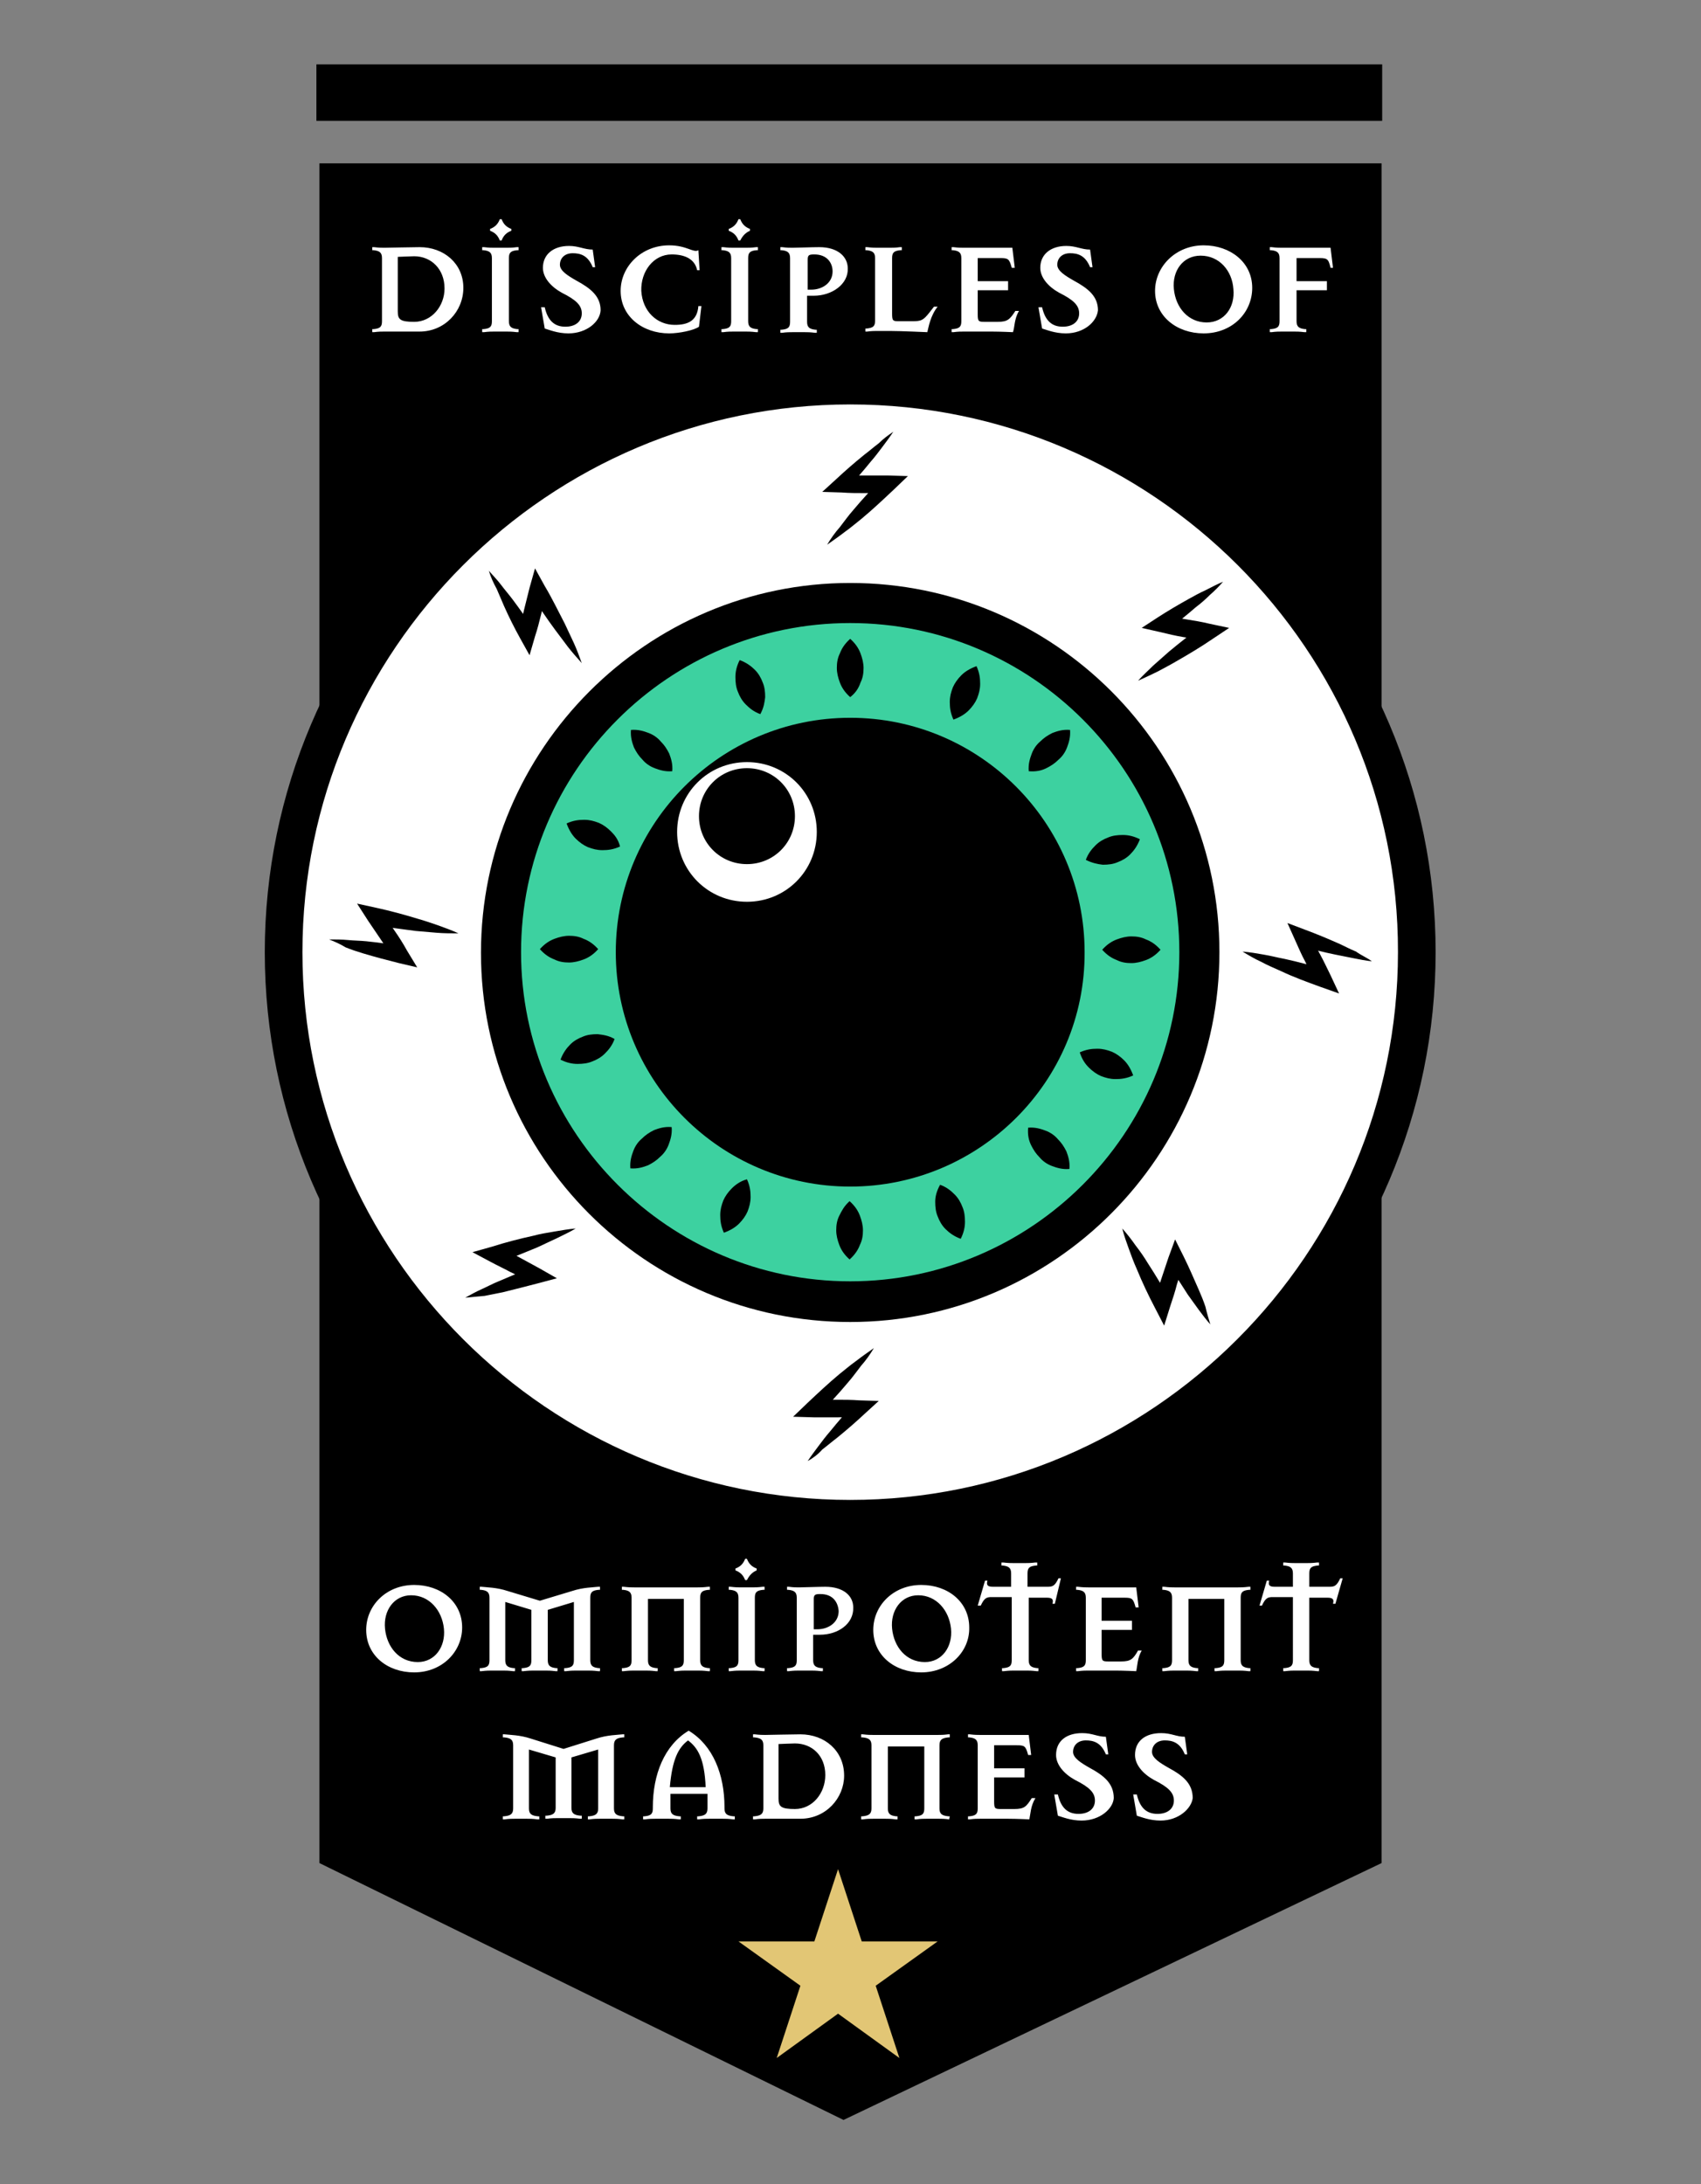 <?xml version="1.0" encoding="utf-8"?>
<!-- Generator: Adobe Illustrator 23.0.4, SVG Export Plug-In . SVG Version: 6.00 Build 0)  -->
<svg version="1.1" id="Layer_1" xmlns="http://www.w3.org/2000/svg" xmlns:xlink="http://www.w3.org/1999/xlink" x="0px" y="0px"
	 viewBox="0 0 280.1 359.7" style="enable-background:new 0 0 280.1 359.7;" xml:space="preserve">
<rect x="0" y="0" width="280.1" height="359.7" fill="#808080" stroke="none"/>
<style type="text/css">
	.st0{fill:#FFFFFF;}
	.st1{fill:#3DD1A0;}
	.st2{fill:none;}
	.st3{fill:#E2C675;}
</style>
<path d="M227.5,26.9H52.6v279.9l86.3,42.3l88.6-42.3V26.9z"/>
<circle class="st0" cx="140" cy="156.8" r="93.3"/>
<path d="M140,253.2c-53.2,0-96.4-43.3-96.4-96.4S86.9,60.4,140,60.4c53.2,0,96.4,43.3,96.4,96.4S193.2,253.2,140,253.2L140,253.2z
	 M140,66.6c-49.7,0-90.2,40.5-90.2,90.2S90.3,247,140,247s90.2-40.5,90.2-90.2C230.3,107.1,189.8,66.6,140,66.6L140,66.6z"/>
<circle class="st1" cx="140" cy="156.8" r="57.5"/>
<path d="M140,217.7c-33.6,0-60.8-27.3-60.8-60.8S106.5,96,140,96c33.6,0,60.8,27.3,60.8,60.8S173.6,217.7,140,217.7L140,217.7z
	 M140,102.6c-29.9,0-54.2,24.3-54.2,54.2S110.2,211,140,211s54.2-24.3,54.2-54.2S169.9,102.6,140,102.6z"/>
<circle cx="140" cy="156.8" r="35.5"/>
<path d="M140,195.4c-21.3,0-38.6-17.3-38.6-38.6s17.3-38.6,38.6-38.6s38.6,17.3,38.6,38.6C178.7,178.1,161.3,195.4,140,195.4z
	 M140,124.4c-17.9,0-32.4,14.5-32.4,32.4s14.5,32.4,32.4,32.4s32.4-14.5,32.4-32.4S157.9,124.4,140,124.4z"/>
<path class="st2" d="M140,114.8v-9.5"/>
<path d="M140,114.8c-0.9-0.8-1.4-1.6-1.7-2.4s-0.5-1.6-0.5-2.4s0.1-1.6,0.5-2.4c0.3-0.8,0.8-1.6,1.7-2.4c0.9,0.8,1.4,1.6,1.7,2.4
	s0.5,1.6,0.5,2.4s-0.1,1.6-0.5,2.4C141.4,113.3,140.9,114.1,140,114.8z"/>
<path class="st2" d="M169.4,127l6.7-6.7"/>
<path d="M169.4,127c-0.1-1.2,0.2-2.1,0.5-2.9s0.8-1.5,1.4-2c0.6-0.6,1.2-1,2-1.4c0.8-0.3,1.7-0.6,2.9-0.5c0.1,1.2-0.2,2.1-0.5,2.9
	s-0.8,1.5-1.4,2c-0.6,0.6-1.2,1-2,1.4S170.6,127.1,169.4,127z"/>
<path class="st2" d="M181.5,156.4h9.5"/>
<path d="M181.5,156.4c0.8-0.9,1.6-1.4,2.4-1.7c0.8-0.3,1.6-0.5,2.4-0.5c0.8,0,1.6,0.1,2.4,0.5c0.8,0.3,1.6,0.8,2.4,1.7
	c-0.8,0.9-1.6,1.4-2.4,1.7c-0.8,0.3-1.6,0.5-2.4,0.5c-0.8,0-1.6-0.1-2.4-0.5C183.1,157.8,182.3,157.3,181.5,156.4z"/>
<path class="st2" d="M169.3,185.7l6.7,6.8"/>
<path d="M169.3,185.7c1.2-0.1,2.1,0.2,2.9,0.5c0.8,0.3,1.5,0.8,2,1.4c0.6,0.6,1,1.2,1.4,2c0.3,0.8,0.6,1.7,0.5,2.9
	c-1.2,0.1-2.1-0.2-2.9-0.5c-0.8-0.3-1.5-0.8-2-1.4c-0.6-0.6-1-1.2-1.4-2S169.2,186.9,169.3,185.7z"/>
<path class="st2" d="M139.9,197.8v9.6"/>
<path d="M139.9,197.8c0.9,0.8,1.4,1.6,1.7,2.4c0.3,0.8,0.5,1.6,0.5,2.4c0,0.8-0.1,1.6-0.5,2.4c-0.3,0.8-0.8,1.6-1.7,2.4
	c-0.9-0.8-1.4-1.6-1.7-2.4c-0.3-0.8-0.5-1.6-0.5-2.4c0-0.8,0.1-1.6,0.5-2.4C138.6,199.4,139,198.6,139.9,197.8z"/>
<path class="st2" d="M110.6,185.6l-6.7,6.8"/>
<path d="M110.6,185.6c0.1,1.2-0.2,2.1-0.5,2.9c-0.3,0.8-0.8,1.5-1.4,2c-0.6,0.6-1.2,1-2,1.4c-0.8,0.3-1.7,0.6-2.9,0.5
	c-0.1-1.2,0.2-2.1,0.5-2.9c0.3-0.8,0.8-1.5,1.4-2c0.6-0.6,1.2-1,2-1.4C108.5,185.8,109.4,185.5,110.6,185.6z"/>
<path class="st2" d="M98.5,156.3H89"/>
<path d="M98.5,156.3c-0.8,0.9-1.6,1.4-2.4,1.7s-1.6,0.5-2.4,0.5s-1.6-0.1-2.4-0.5c-0.8-0.3-1.6-0.8-2.4-1.7c0.8-0.9,1.6-1.4,2.4-1.7
	s1.6-0.5,2.4-0.5s1.6,0.1,2.4,0.5C96.9,154.9,97.7,155.4,98.5,156.3z"/>
<path class="st2" d="M110.7,127l-6.7-6.8"/>
<path d="M110.7,127c-1.2,0.1-2.1-0.2-2.9-0.5s-1.5-0.8-2-1.4c-0.6-0.6-1-1.2-1.4-2c-0.3-0.8-0.6-1.7-0.5-2.9
	c1.2-0.1,2.1,0.2,2.9,0.5s1.5,0.8,2,1.4c0.6,0.6,1,1.2,1.4,2C110.5,124.9,110.8,125.8,110.7,127z"/>
<path class="st2" d="M178.8,141.6l8.9-3.4"/>
<path d="M178.8,141.6c0.4-1.1,1-1.8,1.6-2.4c0.6-0.6,1.3-1,2.1-1.3c0.7-0.3,1.5-0.4,2.4-0.4s1.8,0.2,2.8,0.7c-0.4,1.1-1,1.9-1.6,2.5
	s-1.3,1-2.1,1.3c-0.7,0.3-1.5,0.4-2.4,0.4C180.7,142.3,179.8,142.1,178.8,141.6z"/>
<path class="st2" d="M177.8,173.3l8.8,3.9"/>
<path d="M177.8,173.3c1.1-0.5,2-0.6,2.9-0.6s1.6,0.2,2.4,0.5c0.7,0.3,1.4,0.8,2,1.4c0.6,0.6,1.1,1.4,1.5,2.5c-1.1,0.5-2,0.6-2.9,0.6
	s-1.6-0.2-2.4-0.5c-0.7-0.3-1.4-0.8-2-1.4C178.7,175.2,178.2,174.5,177.8,173.3z"/>
<path class="st2" d="M154.8,195.1l3.4,8.9"/>
<path d="M154.8,195.1c1.1,0.4,1.8,1,2.4,1.6c0.6,0.6,1,1.3,1.3,2.1c0.3,0.7,0.4,1.5,0.4,2.4s-0.2,1.8-0.7,2.8
	c-1.1-0.4-1.9-1-2.5-1.6s-1-1.3-1.3-2.1c-0.3-0.7-0.4-1.5-0.4-2.4C154,197.1,154.2,196.2,154.8,195.1z"/>
<g>
	<path class="st2" d="M123,194.2l-3.9,8.7"/>
	<path d="M123,194.2c0.5,1.1,0.6,2,0.6,2.9s-0.2,1.6-0.5,2.4c-0.3,0.7-0.8,1.4-1.4,2s-1.4,1.1-2.5,1.5c-0.5-1.1-0.6-2-0.6-2.9
		s0.2-1.6,0.5-2.4c0.3-0.7,0.8-1.4,1.4-2S121.9,194.5,123,194.2z"/>
</g>
<g>
	<path class="st2" d="M101.2,171.1l-8.9,3.4"/>
	<path d="M101.2,171.1c-0.4,1.1-1,1.8-1.6,2.4c-0.6,0.6-1.3,1-2.1,1.3c-0.7,0.3-1.5,0.4-2.4,0.4s-1.8-0.2-2.8-0.7
		c0.4-1.1,1-1.9,1.6-2.5s1.3-1,2.1-1.3c0.7-0.3,1.5-0.4,2.4-0.4C99.2,170.4,100.2,170.5,101.2,171.1z"/>
</g>
<g>
	<path class="st2" d="M102.1,139.4l-8.7-3.9"/>
	<path d="M102.1,139.4c-1.1,0.5-2,0.6-2.9,0.6s-1.6-0.2-2.4-0.5c-0.7-0.3-1.4-0.8-2-1.4c-0.6-0.6-1.1-1.4-1.5-2.5
		c1.1-0.5,2-0.6,2.9-0.6s1.6,0.2,2.4,0.5c0.7,0.3,1.4,0.8,2,1.4C101.2,137.5,101.8,138.2,102.1,139.4z"/>
</g>
<g>
	<path class="st2" d="M125.2,117.6l-3.4-8.9"/>
	<path d="M125.2,117.6c-1.1-0.4-1.8-1-2.4-1.6s-1-1.3-1.3-2.1c-0.3-0.7-0.4-1.5-0.4-2.4s0.2-1.8,0.7-2.8c1.1,0.4,1.9,1,2.5,1.6
		s1,1.3,1.3,2.1c0.3,0.7,0.4,1.5,0.4,2.4C125.9,115.6,125.8,116.5,125.2,117.6z"/>
</g>
<g>
	<path class="st2" d="M157,118.5l3.9-8.7"/>
	<path d="M157,118.5c-0.5-1.1-0.6-2-0.6-2.9s0.2-1.6,0.5-2.4c0.3-0.7,0.8-1.4,1.4-2c0.6-0.6,1.4-1.1,2.5-1.5c0.5,1.1,0.6,2,0.6,2.9
		s-0.2,1.6-0.5,2.4c-0.3,0.7-0.8,1.4-1.4,2C158.9,117.6,158.1,118.1,157,118.5z"/>
</g>
<g>
	<path d="M147.1,71.1c-0.6,0.9-1.2,1.7-1.8,2.5s-1.2,1.6-1.9,2.4c-1.3,1.6-2.6,3.1-4,4.6l-0.9-2.2c1.3-0.1,2.5-0.1,3.8-0.1h3.8
		l3.4,0.1l-2.4,2.3c-1.7,1.6-3.4,3.2-5.2,4.7c-0.9,0.7-1.8,1.5-2.8,2.2c-0.9,0.7-1.9,1.4-2.9,2.1c0.6-1,1.3-2,2.1-2.9
		c0.7-0.9,1.4-1.9,2.2-2.8c1.5-1.8,3.1-3.5,4.7-5.2l1,2.4h-3.8c-1.3,0-2.5,0-3.8-0.1l-3.2-0.1l2.3-2.1c1.5-1.4,3-2.7,4.6-4
		c0.8-0.6,1.6-1.3,2.4-1.9C145.4,72.3,146.2,71.7,147.1,71.1L147.1,71.1z"/>
</g>
<g>
	<path d="M201.4,95.8c-0.7,0.8-1.4,1.5-2.2,2.2c-0.7,0.7-1.5,1.4-2.3,2c-1.5,1.3-3.1,2.6-4.7,3.8l-0.5-2.4c1.2,0.2,2.5,0.4,3.7,0.6
		s2.5,0.4,3.7,0.7l3.3,0.7l-2.7,1.8c-1.9,1.3-3.9,2.5-6,3.7c-1,0.6-2,1.1-3.1,1.7c-1,0.5-2.1,1-3.2,1.5c0.8-0.9,1.7-1.7,2.5-2.5
		c0.9-0.8,1.8-1.6,2.6-2.3c1.8-1.5,3.6-2.9,5.5-4.3l0.5,2.5c-1.2-0.2-2.5-0.4-3.7-0.6s-2.5-0.5-3.7-0.8l-3.1-0.7l2.6-1.7
		c1.7-1.1,3.4-2.1,5.2-3.1c0.9-0.5,1.8-1,2.7-1.4C199.5,96.7,200.4,96.2,201.4,95.8L201.4,95.8z"/>
</g>
<g>
	<path d="M225.9,158.3c-1-0.1-2-0.3-3-0.5l-3-0.6c-2-0.4-3.9-0.9-5.9-1.5l1.6-1.8l1.8,3.3c0.6,1.1,1.1,2.2,1.7,3.4l1.4,3l-3.1-1.1
		c-2.2-0.8-4.4-1.6-6.5-2.6c-1.1-0.5-2.1-0.9-3.2-1.5c-1.1-0.5-2.1-1.1-3.1-1.7c1.2,0.1,2.4,0.3,3.5,0.5c1.2,0.2,2.3,0.5,3.4,0.7
		c2.3,0.5,4.5,1.1,6.8,1.8l-1.7,1.9c-0.6-1.1-1.2-2.2-1.7-3.3c-0.6-1.1-1.1-2.3-1.6-3.4L212,152l2.9,1.1c1.9,0.7,3.8,1.5,5.6,2.3
		c0.9,0.4,1.8,0.9,2.8,1.3C224.1,157.3,225.1,157.7,225.9,158.3L225.9,158.3z"/>
</g>
<g>
	<path d="M199.3,218.1c-0.7-0.8-1.3-1.6-1.9-2.4c-0.6-0.8-1.2-1.7-1.8-2.5c-1.1-1.7-2.2-3.4-3.2-5.1l2.4-0.2c-0.3,1.2-0.6,2.4-1,3.6
		c-0.3,1.2-0.7,2.4-1.1,3.6l-1,3.2l-1.5-2.9c-1.1-2.1-2.1-4.2-3-6.4c-0.5-1.1-0.9-2.2-1.3-3.3c-0.4-1.1-0.8-2.2-1.1-3.4
		c0.8,0.9,1.5,1.8,2.2,2.8c0.7,0.9,1.4,1.9,2,2.9c1.3,2,2.5,4,3.6,6l-2.5,0.3c0.3-1.2,0.7-2.4,1.1-3.6l1.2-3.6l1.1-3l1.4,2.8
		c0.9,1.8,1.7,3.7,2.5,5.5c0.4,0.9,0.8,1.9,1.1,2.8C198.7,216.1,199,217.1,199.3,218.1L199.3,218.1z"/>
</g>
<g>
	<path d="M133,240.6c0.6-0.9,1.2-1.7,1.8-2.5s1.2-1.6,1.9-2.4c1.3-1.6,2.6-3.1,4-4.6l0.9,2.2c-1.3,0.1-2.5,0.1-3.8,0.1H134l-3.4-0.1
		l2.4-2.3c1.7-1.6,3.4-3.2,5.2-4.7c0.9-0.7,1.8-1.5,2.8-2.2c0.9-0.7,1.9-1.4,2.9-2.1c-0.6,1-1.3,2-2.1,2.9c-0.7,0.9-1.4,1.9-2.2,2.8
		c-1.5,1.8-3.1,3.5-4.7,5.2l-1-2.4h3.8c1.3,0,2.5,0,3.8,0.1l3.2,0.1l-2.3,2.1c-1.5,1.4-3,2.7-4.6,4c-0.8,0.6-1.6,1.3-2.4,1.9
		C134.7,239.5,133.9,240.1,133,240.6z"/>
</g>
<g>
	<path d="M76.6,213.7c0.9-0.5,1.8-1,2.7-1.4c0.9-0.4,1.8-0.9,2.8-1.3c1.9-0.8,3.7-1.6,5.6-2.3l-0.2,2.4c-1.1-0.5-2.3-1.1-3.4-1.6
		c-1.1-0.6-2.2-1.1-3.3-1.7l-3-1.6l3.2-0.9c2.2-0.7,4.5-1.3,6.8-1.8c1.1-0.3,2.3-0.5,3.5-0.7s2.3-0.4,3.5-0.5
		c-1,0.6-2.1,1.1-3.1,1.6c-1.1,0.5-2.1,1-3.2,1.5c-2.2,0.9-4.3,1.8-6.5,2.5l0.2-2.5c1.1,0.5,2.3,1.1,3.4,1.7l3.3,1.8l2.8,1.6l-3,0.8
		c-1.9,0.5-3.9,1-5.9,1.5l-3,0.6C78.6,213.5,77.6,213.6,76.6,213.7L76.6,213.7z"/>
</g>
<g>
	<path d="M54.2,154.7c1,0,2.1,0,3.1,0.1s2,0.1,3,0.2c2,0.2,4,0.5,6,0.8l-1.4,2c-0.7-1-1.5-2-2.2-3.1c-0.7-1-1.4-2.1-2.1-3.1
		l-1.8-2.8l3.2,0.7c2.3,0.5,4.5,1.1,6.8,1.8c1.1,0.3,2.2,0.7,3.4,1.1c1.1,0.4,2.2,0.8,3.3,1.3c-1.2,0-2.4,0-3.6-0.1
		s-2.3-0.2-3.5-0.3c-2.3-0.3-4.6-0.6-6.9-1l1.4-2.1c0.7,1,1.4,2.1,2.1,3.1s1.4,2.1,2,3.2l1.7,2.8l-3-0.7c-2-0.5-3.9-1-5.9-1.6
		c-1-0.3-1.9-0.6-2.9-1C56.1,155.5,55.2,155.1,54.2,154.7L54.2,154.7z"/>
</g>
<g>
	<path d="M80.5,94c0.7,0.8,1.4,1.5,2,2.3s1.3,1.6,1.9,2.4c1.2,1.6,2.4,3.3,3.5,5l-2.4,0.4c0.3-1.2,0.5-2.5,0.8-3.7l0.9-3.6l0.9-3.2
		l1.6,2.9c1.2,2,2.2,4.1,3.3,6.2c0.5,1.1,1,2.1,1.5,3.2s0.9,2.2,1.3,3.3c-0.8-0.9-1.6-1.8-2.3-2.7c-0.7-0.9-1.4-1.9-2.1-2.8
		c-1.4-1.9-2.7-3.8-3.9-5.8l2.5-0.4c-0.3,1.2-0.6,2.4-0.9,3.7c-0.3,1.2-0.6,2.4-1,3.6l-0.9,3.1l-1.5-2.7c-1-1.8-1.9-3.6-2.7-5.4
		c-0.4-0.9-0.8-1.9-1.2-2.8C81.2,95.9,80.8,95,80.5,94z"/>
</g>
<g>
	<path class="st0" d="M69.1,54.6h-5.8c-0.4,0-1,0-1.7,0.1h-0.3v-0.5h0.2c1.1-0.1,1.4-0.4,1.4-1.3V42.5c0-0.9-0.4-1.2-1.4-1.3h-0.2
		v-0.5h0.3c0.8,0.1,1.3,0.1,1.7,0.1c0,0,5-0.1,5.8-0.1c4,0,7.2,2.7,7.2,6.7C76.3,51.3,73.2,54.6,69.1,54.6z M68.2,42.2
		c-0.4,0-2.7,0.1-2.7,0.1v9c0,1.3,0.4,1.7,2.7,1.7c2.9,0,5-2.6,5-5.5C73.2,44.3,71,42.2,68.2,42.2z M85.1,54.7
		c-0.8-0.1-1.3-0.1-1.7-0.1h-2c-0.4,0-1,0-1.7,0.1h-0.3v-0.5h0.2c1.1-0.1,1.4-0.4,1.4-1.3V42.5c0-0.9-0.4-1.2-1.4-1.3h-0.2v-0.5h0.3
		c0.8,0.1,1.3,0.1,1.7,0.1h2c0.4,0,1,0,1.7-0.1h0.3v0.5h-0.2c-1.1,0.1-1.4,0.4-1.4,1.3v10.4c0,0.9,0.4,1.2,1.4,1.3h0.2v0.5H85.1z
		 M82.6,39.6h-0.3c-0.3-0.8-0.8-1.3-1.6-1.6v-0.3c0.8-0.3,1.3-0.8,1.6-1.6h0.3c0.3,0.8,0.8,1.3,1.6,1.6V38
		C83.4,38.3,82.9,38.8,82.6,39.6z M93.6,54.9c-1.8,0-3.2-0.6-3.9-0.8l-0.6-3.5h0.6c0.5,2.2,1.6,3.2,3.4,3.2c1.6,0,2.7-0.8,2.7-2.2
		c0-1.3-0.9-2.2-3.3-3.4c-1.8-1-3.1-2.5-3.1-4.1c0-2.2,1.7-3.6,4.3-3.6c1.6,0,2.5,0.6,3.9,0.6L98,44h-0.4c-0.8-2-2.1-2.3-3.3-2.3
		c-1.3,0-2.1,0.8-2.1,1.9c0,1,1.3,1.8,2.7,2.6c2.4,1.3,4,2.6,4,4.9C98.8,53,96.6,54.9,93.6,54.9z M115.1,53.8
		c-0.8,0.6-3.3,1.1-4.9,1.1c-4.4,0-8-2.8-8-7c0-4,3.4-7.5,8-7.5c2.9,0,4,1.3,4.8,0.8l0.2,3.3h-0.4c-0.4-1.9-2.1-2.6-4.2-2.6
		c-3,0-5.1,2.8-5,6c0.2,3.4,2.6,5.6,5.5,5.6c2.1,0,3.7-0.6,3.9-3.1h0.5L115.1,53.8z M124.5,54.7c-0.8-0.1-1.3-0.1-1.7-0.1h-2
		c-0.4,0-1,0-1.7,0.1h-0.3v-0.5h0.2c1.1-0.1,1.4-0.4,1.4-1.3V42.5c0-0.9-0.4-1.2-1.4-1.3h-0.2v-0.5h0.3c0.8,0.1,1.3,0.1,1.7,0.1h2
		c0.4,0,1,0,1.7-0.1h0.3v0.5h-0.2c-1.1,0.1-1.4,0.4-1.4,1.3v10.4c0,0.9,0.4,1.2,1.4,1.3h0.2v0.5H124.5z M121.9,39.6h-0.3
		c-0.3-0.8-0.8-1.3-1.6-1.6v-0.3c0.8-0.3,1.3-0.8,1.6-1.6h0.3c0.3,0.8,0.8,1.3,1.6,1.6V38C122.8,38.3,122.3,38.8,121.9,39.6z
		 M134,48.7h-1.1V53c0,0.9,0.4,1.2,1.4,1.3h0.2v0.5h-0.3c-0.8-0.1-1.3-0.1-1.7-0.1h-2c-0.4,0-1,0-1.7,0.1h-0.3v-0.5h0.2
		c1.1-0.1,1.4-0.4,1.4-1.3V42.5c0-0.9-0.4-1.2-1.4-1.3h-0.2v-0.5h0.3c0.8,0.1,1.2,0.1,1.7,0.1c0.6,0,3.3-0.1,4.4-0.1
		c3.1,0,4.7,1.6,4.7,3.5C139.7,46.8,137,48.7,134,48.7L134,48.7z M134.1,41.9c-0.9,0-1.1,0.1-1.1,0.9v4.9h0.6c1.8,0,3.5-1.1,3.5-3
		C137.1,43.3,136.2,41.9,134.1,41.9z M152.7,54.7c0,0-4.4-0.2-6.2-0.2h-2c-0.4,0-1,0-1.7,0.1h-0.3v-0.5h0.2c1.1-0.1,1.4-0.4,1.4-1.3
		V42.5c0-0.9-0.4-1.2-1.4-1.3h-0.2v-0.5h0.3c0.8,0.1,1.3,0.1,1.7,0.1h2c0.4,0,1,0,1.7-0.1h0.3v0.5h-0.2c-1.1,0.1-1.4,0.4-1.4,1.3
		v9.1c0,1.2,0.1,1.3,1.1,1.3h2.1c1.6,0,1.9-0.1,3-1.5l0.7-0.9h0.6C153.2,52,152.9,53.9,152.7,54.7L152.7,54.7z M166.8,54.7
		c0,0-2.1-0.1-3.5-0.1h-4.6c-0.4,0-1,0-1.7,0.1h-0.3v-0.5h0.2c1.1-0.1,1.4-0.4,1.4-1.3V42.5c0-0.9-0.4-1.2-1.4-1.3h-0.2v-0.5h0.3
		c0.8,0.1,1.3,0.1,1.7,0.1h8l0.4,3.3h-0.5c-0.4-1.5-0.6-1.6-1.9-1.6H161v3.8h5v1.5h-5v3.9c0,1.2,0.1,1.3,1.1,1.3h2.2
		c1.6,0,2-0.4,2.9-1.8h0.6C167,52.5,167.1,53.9,166.8,54.7z M175.5,54.9c-1.8,0-3.2-0.6-3.9-0.8l-0.6-3.5h0.6
		c0.5,2.2,1.6,3.2,3.4,3.2c1.6,0,2.7-0.8,2.7-2.2c0-1.3-0.9-2.2-3.3-3.4c-1.8-1-3.1-2.5-3.1-4.1c0-2.2,1.7-3.6,4.3-3.6
		c1.6,0,2.5,0.6,3.9,0.6l0.4,2.9h-0.4c-0.8-2-2.1-2.3-3.3-2.3c-1.3,0-2.1,0.8-2.1,1.9c0,1,1.3,1.8,2.7,2.6c2.4,1.3,4,2.6,4,4.9
		C180.6,53,178.5,54.9,175.5,54.9L175.5,54.9z M198.2,54.9c-4.4,0-8-2.8-8-7c0-4,3.4-7.5,8-7.5c4.4,0,8,2.8,8,7
		C206.2,51.5,202.9,54.9,198.2,54.9z M197.7,42.1c-2.9,0-4.7,2.5-4.4,5.5c0.3,3.1,2.4,5.5,5.4,5.5c2.9,0,4.7-2.5,4.4-5.5
		C202.9,44.6,200.8,42.1,197.7,42.1z M219.1,44.1c-0.4-1.7-0.6-1.6-2.5-1.6h-3.1v3.8h5v1.5h-5v5.1c0,0.9,0.4,1.2,1.4,1.3h0.2v0.5
		h-0.3c-0.8-0.1-1.3-0.1-1.7-0.1h-2c-0.4,0-1,0-1.7,0.1h-0.3v-0.5h0.2c1.1-0.1,1.4-0.4,1.4-1.3V42.5c0-0.9-0.4-1.2-1.4-1.3h-0.2
		v-0.5h0.3c0.8,0.1,1.3,0.1,1.7,0.1h8l0.4,3.3H219.1L219.1,44.1z"/>
</g>
<g>
	<path class="st0" d="M68.2,275.4c-4.4,0-7.9-2.8-7.9-7c0-4,3.3-7.4,7.9-7.4c4.4,0,7.9,2.8,7.9,7C76.1,272,72.8,275.4,68.2,275.4z
		 M67.7,262.7c-2.8,0-4.6,2.5-4.3,5.5s2.3,5.5,5.4,5.5c2.8,0,4.6-2.5,4.3-5.5S70.7,262.7,67.7,262.7z M98.5,275.2
		c-0.8-0.1-1.3-0.1-1.7-0.1h-1.9c-0.4,0-0.9,0-1.7,0.1h-0.3v-0.5h0.2c1.1-0.1,1.4-0.4,1.4-1.3v-9.6l-4.3,1.3v8.3
		c0,0.9,0.4,1.2,1.4,1.3h0.2v0.5h-0.3c-0.8-0.1-1.3-0.1-1.7-0.1h-1.9c-0.4,0-0.9,0-1.7,0.1h-0.3v-0.5h0.2c1.1-0.1,1.4-0.4,1.4-1.3
		v-8.3l-4.3-1.3v9.6c0,0.9,0.4,1.2,1.4,1.3h0.2v0.5h-0.3c-0.8-0.1-1.3-0.1-1.7-0.1H81c-0.4,0-0.9,0-1.7,0.1H79v-0.5h0.2
		c1.1-0.1,1.4-0.4,1.4-1.3v-10.3c0-0.9-0.4-1.2-1.4-1.3H79v-0.5h0.3c0.8,0.1,2.5,0.1,4.3,0.7l5.3,1.6l5.3-1.6
		c1.8-0.6,3.5-0.6,4.3-0.7h0.3v0.5h-0.2c-1.1,0.1-1.4,0.4-1.4,1.3v10.3c0,0.9,0.4,1.2,1.4,1.3h0.2v0.5H98.5L98.5,275.2z
		 M116.6,275.2c-0.8-0.1-1.3-0.1-1.7-0.1H113c-0.4,0-0.9,0-1.7,0.1H111v-0.5h0.2c1.1-0.1,1.4-0.4,1.4-1.3v-10.1h-5.9v10.1
		c0,0.9,0.4,1.2,1.4,1.3h0.2v0.5H108c-0.8-0.1-1.3-0.1-1.7-0.1h-1.9c-0.4,0-0.9,0-1.7,0.1h-0.3v-0.5h0.2c1.1-0.1,1.4-0.4,1.4-1.3
		v-10.3c0-0.9-0.4-1.2-1.4-1.3h-0.2v-0.5h0.3c0.8,0.1,1.3,0.1,1.7,0.1h10.5c0.4,0,0.9,0,1.7-0.1h0.3v0.5h-0.2
		c-1.1,0.1-1.4,0.4-1.4,1.3v10.3c0,0.9,0.4,1.2,1.4,1.3h0.2v0.5C116.9,275.2,116.6,275.2,116.6,275.2z M125.6,275.2
		c-0.8-0.1-1.3-0.1-1.7-0.1H122c-0.4,0-0.9,0-1.7,0.1H120v-0.5h0.2c1.1-0.1,1.4-0.4,1.4-1.3v-10.3c0-0.9-0.4-1.2-1.4-1.3H120v-0.5
		h0.3c0.8,0.1,1.3,0.1,1.7,0.1h1.9c0.4,0,0.9,0,1.7-0.1h0.3v0.5h-0.2c-1.1,0.1-1.4,0.4-1.4,1.3v10.3c0,0.9,0.4,1.2,1.4,1.3h0.2v0.5
		H125.6z M123,260.2h-0.3c-0.3-0.8-0.8-1.3-1.6-1.6v-0.3c0.8-0.3,1.3-0.8,1.6-1.6h0.3c0.3,0.8,0.8,1.3,1.6,1.6v0.3
		C123.9,258.9,123.4,259.4,123,260.2z M135,269.2h-1.1v4.2c0,0.9,0.4,1.2,1.4,1.3h0.2v0.5h-0.3c-0.8-0.1-1.3-0.1-1.7-0.1h-1.9
		c-0.4,0-0.9,0-1.7,0.1h-0.3v-0.5h0.2c1.1-0.1,1.4-0.4,1.4-1.3v-10.3c0-0.9-0.4-1.2-1.4-1.3h-0.2v-0.5h0.3c0.8,0.1,1.1,0.1,1.7,0.1
		c0.6,0,3.2-0.1,4.3-0.1c3,0,4.6,1.5,4.6,3.4C140.6,267.4,138,269.2,135,269.2L135,269.2z M135.1,262.5c-0.9,0-1.1,0.1-1.1,0.9v4.9
		h0.6c1.8,0,3.5-1.1,3.5-3C138,263.9,137.2,262.5,135.1,262.5z M151.7,275.4c-4.4,0-7.9-2.8-7.9-7c0-4,3.3-7.4,7.9-7.4
		c4.4,0,7.9,2.8,7.9,7C159.7,272,156.3,275.4,151.7,275.4z M151.2,262.7c-2.8,0-4.6,2.5-4.3,5.5s2.3,5.5,5.4,5.5
		c2.8,0,4.6-2.5,4.3-5.5S154.2,262.7,151.2,262.7z M173.7,264.1h-0.4c0.2-0.7,0-1-0.9-1h-3v10.3c0,0.9,0.4,1.2,1.4,1.3h0.2v0.5h-0.3
		c-0.8-0.1-1.3-0.1-1.7-0.1h-2c-0.4,0-0.9,0-1.7,0.1H165v-0.5h0.2c1.1-0.1,1.4-0.4,1.4-1.3V263h-3.3c-0.8,0-1.2,0.1-1.8,1.4H161
		l1.2-4.1h0.4c-0.2,0.7,0,1,0.9,1h3v-2.2c0-0.9-0.4-1.2-1.4-1.3h-0.2v-0.5h0.3c0.8,0.1,1.3,0.1,1.7,0.1h1.9c0.4,0,0.9,0,1.7-0.1h0.3
		v0.5h-0.2c-1.1,0.1-1.4,0.4-1.4,1.3v2.2h3.3c0.8,0,1.2-0.1,1.8-1.4h0.4L173.7,264.1L173.7,264.1z M187.1,275.2c0,0-2.1-0.1-3.4-0.1
		h-4.5c-0.4,0-0.9,0-1.7,0.1h-0.3v-0.5h0.2c1.1-0.1,1.4-0.4,1.4-1.3v-10.3c0-0.9-0.4-1.2-1.4-1.3h-0.2v-0.5h0.3
		c0.8,0.1,1.3,0.1,1.7,0.1h7.9l0.4,3.3H187c-0.4-1.5-0.6-1.6-1.9-1.6h-3.7v3.8h5v1.5h-5v3.9c0,1.2,0.1,1.3,1.1,1.3h2.1
		c1.6,0,2-0.4,2.8-1.8h0.6C187.3,273,187.3,274.3,187.1,275.2L187.1,275.2z M205.6,275.2c-0.8-0.1-1.3-0.1-1.7-0.1H202
		c-0.4,0-0.9,0-1.7,0.1H200v-0.5h0.2c1.1-0.1,1.4-0.4,1.4-1.3v-10.1h-5.9v10.1c0,0.9,0.4,1.2,1.4,1.3h0.2v0.5H197
		c-0.8-0.1-1.3-0.1-1.7-0.1h-1.9c-0.4,0-0.9,0-1.7,0.1h-0.3v-0.5h0.2c1.1-0.1,1.4-0.4,1.4-1.3v-10.3c0-0.9-0.4-1.2-1.4-1.3h-0.2
		v-0.5h0.3c0.8,0.1,1.3,0.1,1.7,0.1h10.5c0.4,0,0.9,0,1.7-0.1h0.3v0.5h-0.2c-1.1,0.1-1.4,0.4-1.4,1.3v10.3c0,0.9,0.4,1.2,1.4,1.3
		h0.2v0.5H205.6L205.6,275.2z M219.9,264.1h-0.4c0.2-0.7,0-1-0.9-1h-3v10.3c0,0.9,0.4,1.2,1.4,1.3h0.2v0.5h-0.3
		c-0.8-0.1-1.3-0.1-1.7-0.1h-1.9c-0.4,0-0.9,0-1.7,0.1h-0.3v-0.5h0.2c1.1-0.1,1.4-0.4,1.4-1.3V263h-3.3c-0.8,0-1.2,0.1-1.8,1.4h-0.4
		l1.2-4.1h0.4c-0.2,0.7,0,1,0.9,1h3v-2.2c0-0.9-0.4-1.2-1.4-1.3h-0.2v-0.5h0.3c0.8,0.1,1.3,0.1,1.7,0.1h1.9c0.4,0,0.9,0,1.7-0.1h0.3
		v0.5H217c-1.1,0.1-1.4,0.4-1.4,1.3v2.2h3.3c0.8,0,1.2-0.1,1.8-1.4h0.4L219.9,264.1z M102.5,299.6c-0.8-0.1-1.3-0.1-1.7-0.1h-2
		c-0.4,0-1,0-1.7,0.1h-0.3v-0.5H97c1.1-0.1,1.5-0.4,1.5-1.3v-9.7l-4.4,1.3v8.3c0,0.9,0.4,1.2,1.5,1.3h0.2v0.5h-0.3
		c-0.8-0.1-1.3-0.1-1.7-0.1h-2c-0.4,0-1,0-1.7,0.1h-0.3V299H90c1.1-0.1,1.5-0.4,1.5-1.3v-8.3l-4.4-1.3v9.7c0,0.9,0.4,1.2,1.5,1.3
		h0.2v0.5h-0.3c-0.8-0.1-1.3-0.1-1.7-0.1h-2c-0.4,0-1,0-1.7,0.1h-0.3v-0.5H83c1.1-0.1,1.5-0.4,1.5-1.3v-10.4c0-0.9-0.4-1.2-1.5-1.3
		h-0.2v-0.5h0.3c0.8,0.1,2.5,0.1,4.3,0.7l5.4,1.7l5.4-1.7c1.8-0.6,3.5-0.6,4.3-0.7h0.3v0.5h-0.2c-1.1,0.1-1.5,0.4-1.5,1.3v10.4
		c0,0.9,0.4,1.2,1.5,1.3h0.2v0.5H102.5z M120.7,299.6c-0.8-0.1-1.3-0.1-1.7-0.1h-2.2c-0.4,0-1,0-1.7,0.1h-0.3v-0.5h0.2
		c1.1-0.1,1.5-0.4,1.5-1.3v-0.1v-2.3h-6.1v2.4c0,0.9,0.4,1.2,1.5,1.3h0.2v0.5h-0.3c-0.8-0.1-1.3-0.1-1.7-0.1h-2.2
		c-0.4,0-1,0-1.7,0.1h-0.3v-0.5h0.2c1.1-0.1,1.4-0.4,1.4-1.3v-0.2c0-5.4,1.9-10.2,5.9-12.6c4,2.4,5.9,7.2,5.9,12.6v0.2
		c0,0.9,0.4,1.2,1.5,1.3h0.2v0.5H120.7z M113.3,286.6c-1.6,1.2-2.6,3.1-3,7.7h5.9C116,289.6,114.9,287.8,113.3,286.6z M131.8,299.5
		H126c-0.4,0-1,0-1.7,0.1H124v-0.5h0.2c1.1-0.1,1.5-0.4,1.5-1.3v-10.4c0-0.9-0.4-1.2-1.5-1.3H124v-0.5h0.3c0.8,0.1,1.3,0.1,1.7,0.1
		c0,0,5-0.1,5.8-0.1c4,0,7.2,2.7,7.2,6.8C139,296.1,136,299.5,131.8,299.5L131.8,299.5z M130.9,287.1c-0.4,0-2.7,0.1-2.7,0.1v9
		c0,1.3,0.4,1.7,2.7,1.7c2.9,0,5-2.6,5-5.6C135.9,289.1,133.7,287.1,130.9,287.1z M156.3,299.6c-0.8-0.1-1.3-0.1-1.7-0.1h-2
		c-0.4,0-1,0-1.7,0.1h-0.3v-0.5h0.2c1.1-0.1,1.4-0.4,1.4-1.3v-10.2h-6v10.2c0,0.9,0.4,1.2,1.4,1.3h0.2v0.5h-0.3
		c-0.8-0.1-1.3-0.1-1.7-0.1h-2c-0.4,0-1,0-1.7,0.1h-0.3v-0.5h0.2c1.1-0.1,1.5-0.4,1.5-1.3v-10.4c0-0.9-0.4-1.2-1.5-1.3h-0.2v-0.5
		h0.3c0.8,0.1,1.3,0.1,1.7,0.1h10.6c0.4,0,1,0,1.7-0.1h0.3v0.5h-0.2c-1.1,0.1-1.5,0.4-1.5,1.3v10.4c0,0.9,0.4,1.2,1.5,1.3h0.2
		L156.3,299.6L156.3,299.6L156.3,299.6z M169.5,299.6c0,0-2.1-0.1-3.5-0.1h-4.6c-0.4,0-1,0-1.7,0.1h-0.3v-0.5h0.2
		c1.1-0.1,1.4-0.4,1.4-1.3v-10.4c0-0.9-0.4-1.2-1.4-1.3h-0.2v-0.5h0.3c0.8,0.1,1.3,0.1,1.7,0.1h8l0.4,3.3h-0.5
		c-0.4-1.5-0.6-1.6-1.9-1.6h-3.7v3.8h5v1.5h-5v3.9c0,1.2,0.1,1.3,1.1,1.3h2.2c1.7,0,2-0.4,2.9-1.8h0.6
		C169.7,297.4,169.7,298.7,169.5,299.6z M178.1,299.8c-1.8,0-3.2-0.6-3.9-0.8l-0.6-3.5h0.6c0.5,2.2,1.6,3.2,3.4,3.2
		c1.6,0,2.7-0.8,2.7-2.2c0-1.3-0.9-2.2-3.3-3.4c-1.8-1-3.1-2.5-3.1-4.1c0-2.3,1.7-3.6,4.3-3.6c1.7,0,2.5,0.6,3.9,0.6l0.4,2.9h-0.4
		c-0.8-2-2.1-2.3-3.3-2.3c-1.3,0-2.1,0.8-2.1,1.9c0,1,1.3,1.8,2.7,2.6c2.4,1.3,4,2.6,4,5C183.3,297.8,181.2,299.8,178.1,299.8
		L178.1,299.8z M191.1,299.8c-1.8,0-3.2-0.6-3.9-0.8l-0.6-3.5h0.6c0.5,2.2,1.6,3.2,3.4,3.2c1.6,0,2.7-0.8,2.7-2.2
		c0-1.3-0.9-2.2-3.3-3.4c-1.8-1-3.1-2.5-3.1-4.1c0-2.3,1.7-3.6,4.3-3.6c1.7,0,2.5,0.6,3.9,0.6l0.4,2.9h-0.4c-0.8-2-2.1-2.3-3.3-2.3
		c-1.3,0-2.1,0.8-2.1,1.9c0,1,1.3,1.8,2.7,2.6c2.4,1.3,4,2.6,4,5C196.2,297.8,194.1,299.8,191.1,299.8L191.1,299.8z"/>
</g>
<g>
	<path d="M52.1,10.6h175.5v9.3H52.1V10.6z"/>
</g>
<path class="st0" d="M123,125.5c-6.4,0-11.5,5.1-11.5,11.5s5.1,11.5,11.5,11.5c6.4,0,11.5-5.1,11.5-11.5S129.4,125.5,123,125.5z
	 M123,142.3c-4.4,0-7.9-3.5-7.9-7.9s3.5-7.9,7.9-7.9s7.9,3.5,7.9,7.9S127.4,142.3,123,142.3z"/>
<polygon class="st3" points="138,307.8 141.9,319.7 154.4,319.7 144.2,327 148.1,338.9 138,331.6 127.9,338.9 131.8,327 
	121.6,319.7 134.1,319.7 "/>
</svg>
